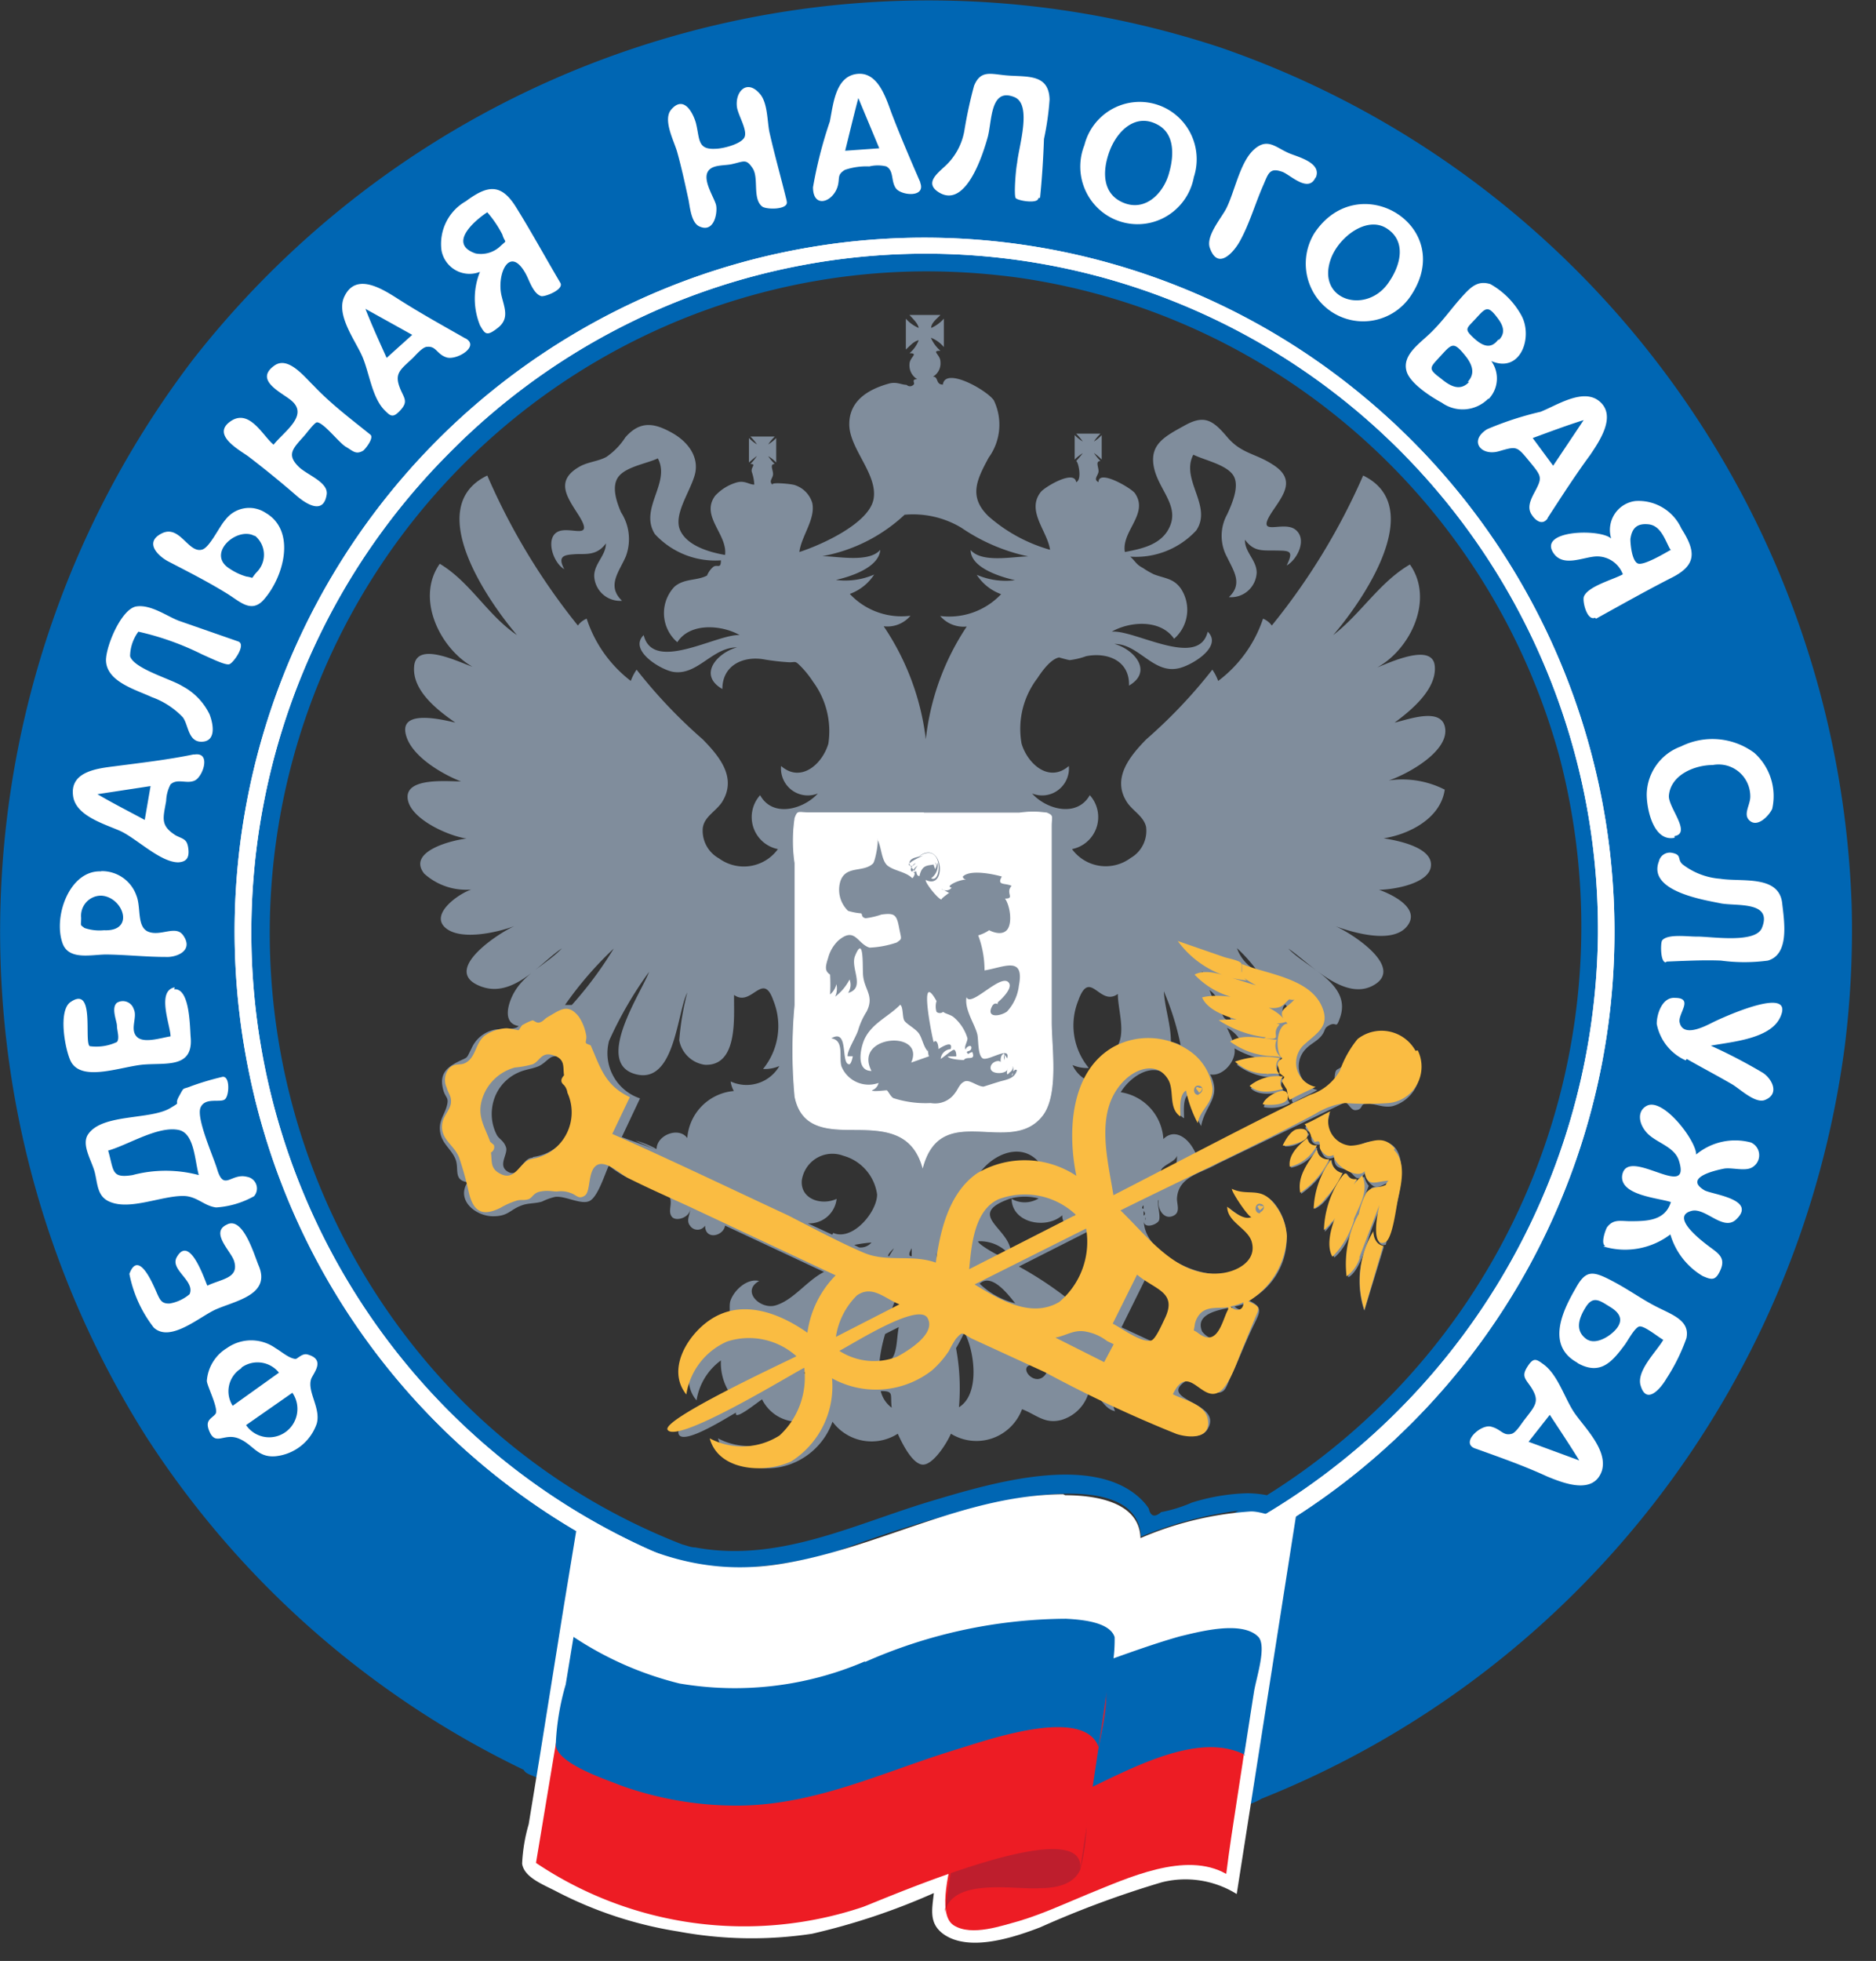 <svg xmlns="http://www.w3.org/2000/svg" width="67" height="70" viewBox="0 0 67 70">
    <rect x="0" y="0" width="67" height="70" fill="#333333" stroke="none"/>
    <g fill="none" fill-rule="evenodd">
        <path fill="#0066B3" fill-rule="nonzero" d="M43.567 1.689c-13.34-4.397-27.99.056-36.676 11.147-8.528 11.193-9.195 26.55-1.67 38.448a33.123 33.123 0 0 0 13.478 11.891c.087.149.226.166.496.289v-.053a33.052 33.052 0 0 0 21.466 2.214 33.796 33.796 0 0 0 4.072-1.26c.112-.044.22-.096.322-.157 11.254-4.49 19.217-14.744 20.823-26.81.214-1.692.299-3.397.252-5.102-.483-13.92-9.459-26.095-22.563-30.607zm-16.732 54.25c1.06-.073 2.109-.27 3.124-.587a44.501 44.501 0 0 1 6.247-1.846c1.27-.21 4.446-.63 4.542 1.348a13.635 13.635 0 0 1 3.48-.928c-.182.096-.347.21-.53.306a23.496 23.496 0 0 1-16.863 1.707zm18.412-2.564a3.756 3.756 0 0 0-.696-.07 7.246 7.246 0 0 0-1.984.333c-.352.154-.72.268-1.097.34-.235.202-.382.15-.443-.13a1.905 1.905 0 0 0-.296-.35c-1.74-1.645-5.412-.526-7.388.06-2.81.832-5.508 2.24-8.518 1.68-.157 0-.305-.07-.453-.104a22.88 22.88 0 0 1-7.77-5.032c-6.761-6.729-8.82-16.894-5.214-25.746S23.552 9.712 33.065 9.686c1.13 0 2.257.08 3.376.236 9.21 1.352 16.76 8.044 19.247 17.063 2.663 10.148-1.573 20.855-10.441 26.39z"/>
        <path fill="#FFF" fill-rule="nonzero" d="M33.065 57.417C23.33 57.45 14.54 51.57 10.81 42.53c-3.73-9.041-1.663-19.452 5.234-26.359a23.91 23.91 0 0 1 26.276-5.25c9.006 3.783 14.837 12.673 14.75 22.487-.159 11.699-8.557 21.635-20.012 23.678a23.608 23.608 0 0 1-4.003.332m0 .604c10.381-.008 19.642-6.563 23.153-16.387 3.511-9.824.519-20.807-7.482-27.459a24.524 24.524 0 0 0-28.372-2.17c-8.958 5.397-13.559 15.888-11.48 26.18 2.319 11.572 12.451 19.88 24.19 19.836"/>
        <path fill="#FFF" fill-rule="nonzero" d="M56.402 52.133c-.34-.552-.696-1.086-1.053-1.628l-.757.962 1.81.666zm-3.698-.42c-.575-.184.165-.876.54-.788.373.088.434.35.756.254.157-.053.357-.394.453-.508.374-.49.557-.647.226-1.155-.2-.297-.348-.385-.13-.726.217-.341.313-.28.565-.096.53.376.766 1.233 1.122 1.75.357.516 1.193 1.321.975 2.056-.296.875-1.375.446-1.966.201-.836-.385-1.689-.682-2.541-.989zm4.002-3.886c.331.184.87-.166 1.062-.446.191-.28.087-.516-.261-.726-.348-.21-.6-.429-.87 0s-.4.875.06 1.172h.01zm-.391.806c-1.088-.613-.514-1.83-.052-2.626.356-.656.591-.656 1.253-.314.66.34 1.079.665 1.644.953.566.289 1.2.49 1.07 1.12-.179.509-.419.993-.713 1.444-.209.359-.714.954-.922.254-.166-.525.574-1.225.809-1.636-.183-.097-.705-.534-.87-.473-.166.061-.4.508-.505.648-.453.612-.87 1.102-1.67.664l-.044-.035zm1.018-4.157c-.174-.07 0-.56.06-.665.218-.288.445-.227.793-.218.609 0 1.279 0 1.488-.683-.444-.149-1.82-.236-1.74-.945.165-1.094 2.505.954 2.027-.534-.157-.498-.792-.63-1.123-.971-.33-.341-.383-.822 0-.998.592-.253 1.74 1.26 1.74 1.75a2.175 2.175 0 0 1 1.958-.428.499.499 0 0 1 .061.875c-.252.175-.748 0-1.044.061-.296.061-1.436.315-.679.77.261.149 1.897.315 1.131 1.041-.46.438-1.096-.437-1.592-.306-.8.21.41 1.111.696 1.321.287.21.514.377.34.779s-.314.367-.636.227a2.562 2.562 0 0 1-1.157-1.487 2.668 2.668 0 0 1-2.393.429l.07-.018zm2.871-6.623a1.8 1.8 0 0 1-1.035-1.304c0-.359.2-.963.652-.928.688 0 .096.569.166.875.122.543.87.158 1.183 0 .313-.157 2.959-1.373 2.41-.184-.356.78-1.74.876-2.48 1.016.639.288 1.26.613 1.863.97.33.22.609.762.06.972-.339.122-.87-.385-1.14-.551-.539-.315-1.096-.604-1.644-.919l-.035.053zm-.713-3.5c-.192 0-.192-.683-.13-.78.19-.253.965-.13 1.252-.14.531 0 2.089.255 2.315-.314.391-.971-.949-.761-1.488-.875-.54-.114-2.61-.42-2.193-1.497a.4.4 0 0 1 .453-.306c.391.07.182.236.4.42.388.296.854.473 1.34.508.757.122 2.097-.149 2.21.875.078.682.261 1.82-.513 2.047a6.282 6.282 0 0 1-1.671 0c-.618-.026-1.28.009-1.94.035l-.035.026zm.313-4.446c-.757.15-1-1.04-.992-1.575a1.854 1.854 0 0 1 1.227-1.688 2.512 2.512 0 0 1 2.61.227c.563.5.81 1.268.644 2.004-.104.227-.496.656-.783.438-.287-.22 0-.56 0-.875a1.14 1.14 0 0 0-.405-.883 1.127 1.127 0 0 0-.935-.246c-.635 0-1.496.341-1.566 1.085-.044.411.827 1.347.2 1.452v.061zm-.165-10.316c-.183-.341-.33-.831-.766-.875-.435-.044-.592.166-.644.525 0 .219.061.797.27.875.209.079.957-.367 1.175-.49l-.035-.035zm-2.672 2.459c-.287.131-.46-.586-.4-.753.148-.376 1.07-.612 1.392-.796a.983.983 0 0 0-.913-.639c-.47 0-1.21.412-1.567-.122-.548-.822 1.671-.875 2.063-.516a1.046 1.046 0 0 1 .123-.874c.168-.259.442-.43.747-.465a1.678 1.678 0 0 1 1.636.98c.513.805.565 1.295-.331 1.75-.896.455-1.81.971-2.715 1.47l-.035-.035zm-.409-7.053c-.617.193-1.218.42-1.818.64l.73.988 1.088-1.627zm-1.279 3.5c-.2.29-.46.07-.591-.148-.13-.219-.053-.447.087-.718.313-.586.313-.595-.148-1.155-.461-.56-.453-.551-1.097-.367-.644.183-1.079-.377-.417-.788.616-.262 1.254-.47 1.905-.621.583-.227 1.54-.875 2.123-.359.583.517 0 1.383-.348 1.899-.548.744-1.035 1.505-1.531 2.266l.017-.009zm-1.74-6.37c.261-.27.122-.55-.078-.805-.33-.437-.41-.323-.749.044-.339.368-.435.368-.078.7.357.333.635.377.87.061h.035zm-1.122 1.505c.295-.306.148-.647-.087-.936-.41-.507-.47-.437-.87 0-.4.438-.48.455 0 .814.295.245.67.49 1.009.123h-.052zm.73.604a1.282 1.282 0 0 1-1.653.14c-.374-.201-1.113-.673-1.253-1.102-.191-.595.461-1.006.87-1.409.41-.402.697-.814 1.053-1.216.357-.403.6-.648 1.062-.508a2.87 2.87 0 0 1 1.096 1.094c.444.77 0 2.109-1.061 1.654.296.412.26.977-.087 1.347h-.026zm-3.515-4.209c.392-.586.6-1.417-.104-1.872-.705-.455-1.688.289-1.984 1.05-.583 1.531 1.305 2.074 2.088.822zm.792.473a2.047 2.047 0 0 1-1.808.97 2.049 2.049 0 0 1-1.74-1.089 2.071 2.071 0 0 1 .068-2.06c1.583-2.371 5.046-.262 3.48 2.179zm-3.437-4.174c-.244.569-.87-.052-1.166-.183-.487-.184-.522.052-.713.49-.288.656-.479 1.347-.827 1.977-.192.35-.775 1.076-1.07.245-.157-.42.4-1.059.583-1.409.304-.603.487-1.645.983-2.1.496-.455.792-.07 1.279.131.322.132 1.175.342.931.875v-.026zm-5.22-.201c.156-.569.19-1.33-.401-1.662-.8-.455-1.47.21-1.74.936-.27.726-.261 1.557.54 1.855.8.297 1.435-.429 1.6-1.129zm.87.201c-.144.77-.71 1.39-1.46 1.602a2.038 2.038 0 0 1-2.074-.609 2.065 2.065 0 0 1-.374-2.139 2.042 2.042 0 0 1 1.467-1.478 2.029 2.029 0 0 1 1.994.585c.508.546.68 1.328.446 2.04zm-5.552.744c0 .219-.74.096-.81 0-.069-.096 0-1.015.053-1.26.052-.569.548-2.091-.104-2.345-.87-.35-.792.875-.949 1.435-.157.56-.766 2.564-1.74 1.969-.496-.306-.113-.63.148-.875.41-.348.681-.833.765-1.365.087-.528.2-1.05.34-1.566.217-.534.548-.438 1.027-.385.757.096 1.644-.114 1.67.875-.032.473-.1.944-.2 1.408-.026.718-.07 1.418-.14 2.1l-.06.009zm-6.43-3.57c-.166.63-.314 1.251-.47 1.881l1.218-.087-.748-1.794zm2.21 3.019c.209.551-.688.463-.87.201-.183-.263-.061-.621-.34-.779a1.298 1.298 0 0 0-.609 0 2.372 2.372 0 0 0-.87.123c-.304.183-.165.297-.27.621-.191.551-.87.753-.87 0 .138-.797.339-1.58.6-2.345.122-.595.192-1.584.94-1.697.749-.114 1.045.787 1.253 1.365.314.822.67 1.653 1.036 2.493v.018zm-4.769.665c.088.306-.704.306-.87.192-.365-.28-.113-1.024-.348-1.373-.235-.35-.304-.237-.757-.14-.287.06-.765 0-.87.332-.104.332.261.875.322 1.12.061.245-.052 1.032-.609.761-.278-.14-.322-.682-.374-.945-.122-.56-.244-1.128-.4-1.689-.105-.393-.54-1.172-.21-1.54.445-.507.766.123.87.473.149.577.044.971.697.936.244 0 .87-.149 1.027-.385.156-.236-.2-.779-.253-1.094-.078-.56.357-1.032.827-.472.27.324.252.962.33 1.347.183.814.418 1.637.618 2.46v.017zm-10.693.393c-.418.272-1.436 1.12-.418 1.47.312.06.634-.03.87-.245.287-.27.191-.087.087-.428a3.965 3.965 0 0 0-.54-.797zm2.61 2.52c.14.237-.548.508-.687.473-.279-.088-.418-.551-.54-.779-.583-1.085-1.061 0-.87.779.104.429.278.805-.13 1.129-.41.324-.462.227-.644-.088a2.542 2.542 0 0 1 0-1.907 1.013 1.013 0 0 1-.869-.058 1.024 1.024 0 0 1-.506-.712c-.092-.707.252-1.4.87-1.75.766-.569 1.253-.657 1.792.21.54.866 1.062 1.82 1.584 2.704zm-6.961.928c.235.604.505 1.19.757 1.75l.914-.822-1.671-.928zm3.567 1.05c.54.289-.313.796-.67.683-.356-.114-.365-.412-.696-.377-.165 0-.426.324-.53.42-.453.42-.653.543-.418 1.103.14.323.27.437 0 .735-.27.297-.357.219-.574 0-.453-.464-.54-1.348-.8-1.934-.262-.586-.958-1.496-.619-2.144.435-.875 1.427-.192 1.967.149.757.481 1.549.919 2.332 1.365h.008zm-3.393 3.439c.148.114-.191.534-.261.577-.261.149-.366 0-.61-.14-.243-.14-.8-.875-1.035-.875-.087 0-.4.429-.47.499-.391.438-.626.656-.174 1.094.296.288 1.053.542.992.98-.113.761-.765.315-1.07.052-.565-.49-1.166-.98-1.74-1.417-.348-.245-1.305-.77-.627-1.243.68-.472 1.158.525 1.54.832.392-.482 1.254-1.042.644-1.567-.33-.288-1.366-.726-.609-1.26.488-.341 1.062.403 1.384.709.618.656 1.34 1.199 2.036 1.759zm-4.142 3.614c-.635-.342-1.74.656-.87 1.18.18.12.376.212.583.272.322.044.122.123.365-.149a.878.878 0 0 0-.052-1.303h-.026zm.4-.823c1.105.639.653 2.284-.052 3.089-.452.525-.87.07-1.331-.21-.679-.42-1.392-.779-2.097-1.146-.348-.184-.87-.674-.226-.998.644-.324.948.726 1.444.578.27-.08.61-.823.818-1.05.337-.459.97-.574 1.444-.263zm-.974 4.594c.296.105-.174.77-.322.813-.148.044-.714-.244-.966-.35a9.953 9.953 0 0 0-2.28-.813c-.188.253-.291.559-.296.875.131.446 1.48.822 1.863 1.067.423.223.764.575.974 1.006.13.333.252.954-.26.98-.514.027-.488-.612-.697-.875a2.852 2.852 0 0 0-1.105-.717c-.583-.271-1.619-.551-1.636-1.313 0-.524.557-1.846 1.088-1.924.53-.08 1.14.384 1.549.524l2.088.727zM3.48 28.35c.549.324 1.123.612 1.689.919l.208-1.208-1.896.289zm3.481-1.418c.583-.078.287.788 0 .928s-.618-.087-.87.14c-.097.184-.15.387-.157.595-.113.63-.209.875.34 1.225.27.14.409.122.452.473.044.35-.087.472-.357.49-.652 0-1.514-.876-2.097-1.13-.583-.253-1.575-.542-1.662-1.242-.121-.875.87-.98 1.497-1.059.931-.122 1.862-.227 2.802-.42h.052zm-3.35 5.04a.712.712 0 0 0-.53.235.72.72 0 0 0-.183.553c0 .306-.053.236.121.367.224.076.461.103.696.08 1.132.052.68-1.2-.104-1.235zm0-.875a1.305 1.305 0 0 1 1.262.875c.174.43 0 1.138.443 1.295.444.158.966-.253 1.227.123.392.56-.26.796-.635.77-.705 0-1.41-.079-2.114-.087-.522 0-1.332.218-1.558-.394-.348-.963.253-2.625 1.375-2.573v-.009zm2.61 4.218c.575-.052.557 1.383.592 1.75.07 1.059-.87.875-1.67.936-.801.062-2.21.639-2.61-.105-.201-.385-.48-1.837 0-2.135.87-.586.46 1.426.67 1.584.331.046.67-.006.974-.149.104-.131 0-.411 0-.577 0-.166-.218-.639 0-.823a.407.407 0 0 1 .6.228c.14.28-.14.7.096.971.235.271.87.053 1.218 0 0-.376-.513-1.627.148-1.75l-.018.07zm-2.358 5.758c.21.726.105.997.87.874a4.613 4.613 0 0 1 2.367 0c-.148-.525-.156-1.487-.713-1.61-.74-.157-1.81.534-2.524.735zm4.055-2.626c.305-.096.279.665.113.797-.165.131-.713-.088-.87.297-.156.385.461 1.75.592 2.188.243.822.496.131 1.07.28a.422.422 0 0 1 .252.691c-.417.234-.88.372-1.357.402-.435-.052-.687-.41-1.183-.41-.783 0-1.889.516-2.61.21-.453-.184-.436-.63-.54-1.05-.105-.42-.496-.99-.235-1.366.513-.743 2.219-.498 2.94-.936.419-.254.105-.061.305-.42s.096-.219.436-.359c.356-.129.719-.237 1.087-.324zm.218 5.25c.565-.236.948 1.12 1.105 1.488.435 1.032-.81 1.242-1.532 1.557-.574.254-1.627 1.2-2.218.648a4.518 4.518 0 0 1-.87-1.916c.347-.945.913.542 1.009.744.095.2.156.323.426.314.263-.044.51-.16.714-.332.217-.481-.723-.875-.453-1.33.461-.805.983.796 1.088 1.024.513-.245 1.14-.263.957-.875-.104-.35-.87-1.024-.261-1.304l.035-.018zm.652 7.175c.317.46.945.573 1.401.254.457-.319.57-.95.253-1.408l-1.654 1.154zm-.182-2.02a.962.962 0 0 0-.296 1.33L9.963 49a.98.98 0 0 0-1.323-.193l-.034.044zm-.505-.727a1.498 1.498 0 0 1 1.74 0c.2.114.479.367.714.385.07 0 .243-.219.435-.157.652.183.2.664.122.874-.148.456.356 1.042.2 1.593a1.742 1.742 0 0 1-1.48 1.164c-.652.052-.8-.438-1.322-.639s-.818.297-1.044-.28c-.148-.376.087-.42.226-.586.14-.166-.305-1.015-.305-1.19.038-.481.303-.914.714-1.164z"/>
        <path fill="#FFF" fill-rule="nonzero" d="M33.065 57.417C23.33 57.45 14.54 51.57 10.81 42.53c-3.73-9.041-1.663-19.452 5.234-26.359a23.91 23.91 0 0 1 26.276-5.25c9.006 3.783 14.837 12.673 14.75 22.487-.159 11.699-8.557 21.635-20.012 23.678a23.608 23.608 0 0 1-4.003.332m0 .604c10.381-.008 19.642-6.563 23.153-16.387 3.511-9.824.519-20.807-7.482-27.459a24.524 24.524 0 0 0-28.372-2.17c-8.958 5.397-13.559 15.888-11.48 26.18 2.319 11.572 12.451 19.88 24.19 19.836"/>
        <path fill="#FFF" fill-rule="nonzero" d="M38.042 53.375c.992 0 2.654.201 2.689 1.531a11.935 11.935 0 0 1 3.95-.953c.374 0 .8.21 1.14.21.2 0 .252 0 .487-.193l-2.14 13.641a3.464 3.464 0 0 0-2.672-.42 35.21 35.21 0 0 0-4.35 1.61c-.87.333-2.55.919-3.48.219-.497-.385-.375-.875-.314-1.444-1.4.624-2.857 1.11-4.35 1.453-1.583.24-3.195.214-4.769-.079a14.232 14.232 0 0 1-4.35-1.426c-.462-.245-1.167-.499-1.236-.998.022-.477.101-.95.235-1.408l.374-2.284.87-5.434.548-3.325c2.315 1.383 4.481 2.196 7.231 1.75 3.48-.56 6.509-2.459 10.067-2.485"/>
        <path fill="#ED1C24" fill-rule="nonzero" d="M34.466 63.044l-.4 2.905c-.087.612-.644 2.38 0 2.782.643.403 1.74 0 2.332-.157.87-.263 1.653-.63 2.462-.963 1.392-.56 3.48-1.549 4.934-.717.217-1.75.54-3.5.765-5.25.044-.28.105-.315 0-.508-.304-.394-1.227-.315-1.618-.28-1.52.294-3.007.743-4.438 1.339-1.166.385-2.758 1.102-4.011.875"/>
        <path fill="#0066B3" fill-rule="nonzero" d="M44.429 62.667c.122-.752.235-1.513.357-2.275.078-.498.478-1.662.139-1.977-.6-.578-2.132-.157-2.793 0-2.045.578-4.02 1.514-6.091 1.881a5.59 5.59 0 0 0-1.062.079c-.078.07-.07.446-.087.542l-.365 2.337c-.087.595-.279 1.059.4 1.373.87.42 2.114 0 2.976-.34 1.74-.683 4.62-2.626 6.56-1.646"/>
        <path fill="#BE1E2D" fill-rule="nonzero" d="M33.726 68.346c.2-1.365 2.506-.875 3.42-.945.54 0 1.2-.114 1.436-.665a7.433 7.433 0 0 0 .226-2.074h-3.42c-.217 0-.783-.105-.983 0-.2.105-.279 1.112-.34 1.48l-.339 2.204z"/>
        <path fill="#ED1C24" fill-rule="nonzero" d="M19.143 66.5l1.044-6.274a10.039 10.039 0 0 0 4.35 1.505c2.863.228 5.387-.962 8.058-1.75a18.47 18.47 0 0 1 4.124-.875c.749-.052 1.871-.122 2.49.429.617.551.112 2.258 0 3.01-.21 1.409-.427 2.817-.636 4.226.34-2.196-6.961 1.007-7.762 1.304A13.337 13.337 0 0 1 19.143 66.5"/>
        <path fill="#0066B3" fill-rule="nonzero" d="M30.907 59.299a11.765 11.765 0 0 1-6.64.796 12.017 12.017 0 0 1-3.784-1.663l-.279 1.698a8.9 8.9 0 0 0-.356 2.161c.06.665 1.74 1.208 2.297 1.435 1.394.505 2.869.75 4.35.727 2.75-.053 5.143-1.243 7.727-2.022.931-.28 4.481-1.557 5.012-.07.113-.717.218-1.444.322-2.17a5.567 5.567 0 0 0 .252-1.75c-.174-.56-1.253-.63-1.74-.656a17.935 17.935 0 0 0-7.187 1.549"/>
        <path fill="#808D9C" fill-rule="nonzero" d="M44.046 37.205a9.225 9.225 0 0 0-.226-.516c.214.112.39.285.504.498-.113.14-.208.14-.278 0v.018zm-2.228-.017c0-.613-.217-1.2-.252-1.803.265.62.467 1.264.6 1.925a1.647 1.647 0 0 0-.348-.123zm-.922 6.37v-.105a.114.114 0 0 1 0 .104zm3.115 3.123c-.113.245-.391 1.111-.618 1.138a.783.783 0 0 1-.46-.289c-.288-.683.73-.779 1.078-.875v.026zm.54-.183c-.044.306-.253.323-.462.14.159-.03.314-.077.462-.14zm-17.577 2.887a.56.56 0 0 1 .174-.271c-.06.245-.087.175-.235.297l.061-.026zm-1.74-5.862c.078-.184 0-.044 0 0zm-2.376-4.314a1.7 1.7 0 0 1-1.105-2.056c.39-.867.869-1.691 1.427-2.46-.235.675-1.966 3.203-.522 3.64 1.445.438 1.514-2.178 1.888-2.904a9.674 9.674 0 0 0-.287 1.706c.086.459.454.811.914.875 1.21.053 1.027-1.75 1.044-2.494.627.455 1.027-.875 1.4.193a2.426 2.426 0 0 1-.365 2.45c.2.01.4-.027.583-.105a1.354 1.354 0 0 1-1.74.551c.015.12.054.236.113.341a1.824 1.824 0 0 0-1.662 1.68c-.304-.42-1.096-.105-1.096.394a3.348 3.348 0 0 0-.757-.306c.244.114.496.218.74.341-.4-.184-.818-.306-1.227-.464l.652-1.382zM45.9 36.067v.15a.228.228 0 0 1 0-.36c.087.07.079.14 0 .21zm-2.305 0c.187.025.336.171.365.36-.261 0-.27-.15-.365-.36zm-4.725 2.52a1.16 1.16 0 0 1-.566-.568c.184.078.383.114.583.105a2.373 2.373 0 0 1-.374-2.415c.418-1.164.757.245 1.41-.228 0 .551.278 1.322 0 1.838-.279.516-.87.743-1.08 1.268h.027zm2.332 9.328l-1.149-.534.844-1.706c.226.184.975.394 1.062.674.087.28-.6 1.286-.731 1.566H41.2zm-15.967-4.62c0 .149 0 .087 0 0zm20.013-7.954a.33.33 0 0 1 .34.158.451.451 0 0 1-.34-.158zm-2.054 0a.953.953 0 0 1 .33.411c-.225 0-.251-.253-.33-.41zm-3.167 8.409v.245-.245zm0-.341v.114-.114zm-3.193 5.311l.556.263c-.348.647-1.078-.184-.556-.263zm-5.221-1.102l.487-.245c-.113.525 0 1.364-.696 1.286a5.39 5.39 0 0 1 .209-1.041zM28.714 49c.089-.055.182-.102.279-.14 0 .236-.087.403-.279.14zm3.255-2.572c.47.105 0 .35-.174.455.052-.15.113-.307.174-.456zm5.133-4.944a2.93 2.93 0 0 0-2.253.612c.4-.787 1.549-1.417 2.253-.612zm-1.348 3.36c-.087 0-.87-.455-.818-.534.393-.019.775.13 1.053.411l-.235.123zm-4.003 0c-.13 0 .183-.298.174-.28l-.174.28zm.81 0c-.192 0 0-.272 0-.289v.289zm2.427.98c.435-.403 1.035.411 1.27.7a2.806 2.806 0 0 1-1.27-.7zm-1.558-1.199c0 .166.087.333.14.499-.14-.07-.122-.377-.14-.499zm2.698-1.846c0 .875 1.227 1.12 1.81.603a.51.51 0 0 0 .113.333l-1.95 1.006c0-.875-1.679-1.365 0-1.942h.027zm-.026 0c.325-.083.666-.083.992 0a.944.944 0 0 1-.992 0zm2.27.595c0 .087.096.113.175.061a.869.869 0 0 1-.296.157l.122-.218zm-.243 2.983c-.548-.429-1.13-.812-1.74-1.146l2.471-1.251a3.074 3.074 0 0 1-.705 2.398h-.026zm-7.448-1.828l-.174-.088c.204-.042.41-.071.618-.087a.512.512 0 0 1-.444.175zm-.957-.455l-.87-.403a.985.985 0 0 0 1.026-.875c-.557.254-1.305 0-1.244-.665.05-.33.245-.622.532-.792a1.1 1.1 0 0 1 .947-.083c.642.176 1.118.72 1.21 1.383 0 .621-.87 1.671-1.567 1.373l-.034.062zm2.123 6.177a1.033 1.033 0 0 1-.392-.595c.487 0 .33.114.392.595zm2.297-2.126c.11-.183.21-.373.296-.569.365.657.574 2.214-.192 2.678a7.786 7.786 0 0 0-.104-2.109zm7.892-6.869c0 .49-.122.411-.574.639-.087-.289.496-.376.574-.639zm2.14-7.411c.271.249.516.524.731.822a1.45 1.45 0 0 1-.73-.822zm-1.244.831l.105.175c-.096 0-.13-.07-.105-.175zm-22.51 1.199h-.244a12.99 12.99 0 0 1 1.74-2.013c-.435.717-.936 1.39-1.496 2.013zm-1.401 5.451c-.374 0-.47.727-.87.508-.4-.219 0-.63-.078-.875-.079-.245-.253-.298-.331-.447a1.627 1.627 0 0 1-.165-.97c.07-.553.423-1.029.93-1.252.236-.114.497-.131.723-.227.226-.097.365-.316.53-.35.584-.105.357.638.41.874.052.237.304.49.348.78.047.314.005.635-.122.927-.25.548-.763.928-1.358 1.006l-.017.026zm13.287-22.951a3.352 3.352 0 0 1 2.027.464 6.69 6.69 0 0 0 2.393 1.024c-.54 0-1.653.245-2.062-.228 0 .639 1.079.962 1.584 1.076a2.597 2.597 0 0 1-1.366-.192c.207.32.512.562.87.691a2.55 2.55 0 0 1-2.176.779c.236.274.59.415.949.376a9.009 9.009 0 0 0-1.462 4.025 9.14 9.14 0 0 0-1.505-4.034c.361.045.721-.096.957-.376a2.524 2.524 0 0 1-2.167-.779c.357-.129.663-.371.87-.691-.43.186-.902.253-1.366.192.505-.113 1.54-.437 1.584-1.076-.4.473-1.54.228-2.071.228 1.1-.2 2.121-.714 2.94-1.479zM22.3 40.67c-.182-.105-.043 0 0 0zm18.543 2.476c-.07 0-.07-.052 0-.122v.122zm0 .079c.06.079.07.131 0 .166v-.166zM51.59 28.184a3.334 3.334 0 0 0-1.993-.324c.618-.201 2.089-.989 2.02-1.82-.07-.831-1.306-.359-1.81-.245.582-.429 1.513-1.19 1.435-2.021-.078-.832-1.575-.14-2.054.052 1.201-.665 2.037-2.441 1.166-3.675-1.087.63-1.74 1.75-2.74 2.52.983-1.137 3.41-4.558 1.07-5.696a23.246 23.246 0 0 1-3.263 5.355.714.714 0 0 0-.313-.245 4.593 4.593 0 0 1-1.602 2.223 1.753 1.753 0 0 0-.208-.403 18.13 18.13 0 0 1-2.358 2.485c-.592.604-1.245 1.4-.688 2.249.2.306.592.498.679.875.059.448-.158.887-.548 1.111a1.49 1.49 0 0 1-2.097-.315c.41-.08.745-.377.877-.776s.039-.838-.242-1.149c-.453.805-1.549.516-2.062-.061.31.126.662.082.93-.119a.965.965 0 0 0 .384-.861c-.705.612-1.47-.07-1.688-.797a2.979 2.979 0 0 1 .565-2.336c.2-.306.487-.682.775-.743 0 0 .295.087.382.096.2-.025.395-.072.583-.14.749-.149 1.558.149 1.532 1.05.87-.508.183-1.295-.522-1.488.87 0 1.375 1.059 2.27.875.445-.079 1.628-.77 1.062-1.312-.322 1.338-2.61-.079-3.428 0 .644-.368 1.74-.455 2.228.253A1.37 1.37 0 0 0 42.166 21c-.26-.359-.574-.35-.957-.499a2.868 2.868 0 0 1-.391-.227c-.244-.123-.27-.245-.453-.403a2.932 2.932 0 0 0 2.358-.936c.592-.875-.574-1.811-.104-2.704.392.193 1.122.341 1.4.7.28.359 0 1.015-.19 1.427a1.591 1.591 0 0 0 0 1.54c.234.49.565.945.06 1.417a.91.91 0 0 0 .682-.225.92.92 0 0 0 .31-.65c0-.446-.435-.735-.417-1.173.322.438.626.377 1.113.386.488.008.636 0 .375.533.391-.218.748-.953.304-1.286-.444-.332-1.453.324-.818-.639.4-.595.87-1.155 0-1.688-.609-.394-1.105-.377-1.61-.972-.504-.595-.809-.805-1.505-.42-.696.385-1.253.657-1.122 1.444.13.788.87 1.356.609 2.091-.261.735-1.053.875-1.636.989-.13-.744.87-1.365.357-2.1-.122-.175-1.306-.875-1.297-.394-.209-.096 0-.245 0-.393 0-.15-.122-.36.07-.36a1.888 1.888 0 0 1-.235-.288c.1.07.194.148.278.236v-.875c-.08.09-.174.167-.278.228.069-.101.147-.195.235-.28h-.87c.085.087.164.18.235.28a1.428 1.428 0 0 1-.288-.228v.875c.086-.088.183-.164.288-.227-.074.097-.152.19-.235.28.07 0 .226.665 0 .752-.061-.463-1.123.175-1.262.35-.53.674.235 1.392.33 2.065a5.655 5.655 0 0 1-2.192-1.19c-.731-.7-.426-1.312 0-2.1a2.004 2.004 0 0 0 .183-2.047c-.244-.359-1.74-1.208-1.819-.56-.27 0-.148-.298-.357-.28a.552.552 0 0 0 .27-.534c0-.262-.348-.394 0-.394a1.277 1.277 0 0 1-.34-.464c.18.07.34.184.462.333v-1.015c-.125.143-.28.256-.453.332 0-.183.218-.34.331-.463h-1.105c.113.131.296.289.33.463a1.253 1.253 0 0 1-.46-.332v1.102c.13-.113.278-.297.46-.332-.07.18-.183.34-.33.464.348 0 0 .14 0 .393a.57.57 0 0 0 .278.534c-.243 0-.052.149-.139.202a.173.173 0 0 1-.243 0c-.183 0-.357-.123-.636-.044-.748.21-1.427.621-1.41 1.478.018.858 1.01 1.75.87 2.625-.138.875-1.861 1.654-2.653 1.908.07-.569.583-1.172.461-1.75a.96.96 0 0 0-.626-.639c-.113-.043-.94-.122-.775 0-.183-.131 0-.236 0-.393 0-.158-.13-.36.061-.36a1.818 1.818 0 0 1-.235-.28c.105.064.202.14.287.228v-.875a1.428 1.428 0 0 1-.287.228c.069-.101.148-.195.235-.28h-.87c.087.085.166.179.235.28a1.428 1.428 0 0 1-.287-.228v.875c.096-.087.183-.157.287-.236-.069.104-.147.2-.235.289.235 0 0 .105.052.288.05.144.08.295.087.447-.2 0-.34-.166-.652-.07a1.687 1.687 0 0 0-.749.472c-.53.726.453 1.374.357 2.109-.557-.096-1.349-.324-1.601-.875-.252-.551.33-1.339.513-1.96s-.2-1.19-.818-1.531c-.617-.342-1.122-.438-1.653.166a2.47 2.47 0 0 1-.678.7c-.288.158-.636.175-.932.332-.922.508-.478 1.094-.06 1.75.591.945-.322.36-.757.596s-.157 1.102.243 1.33c-.252-.473 0-.508.366-.534.365-.026.783.079 1.122-.385 0 .437-.426.726-.418 1.172a.93.93 0 0 0 .313.648.92.92 0 0 0 .68.227c-.566-.542-.088-1.05.139-1.592a1.758 1.758 0 0 0-.174-1.566c-.148-.342-.366-.937-.079-1.287.287-.35 1.036-.463 1.393-.639.47.876-.68 1.794-.105 2.704a2.932 2.932 0 0 0 2.358.937c0 .34-.14.113-.287.244-.148.132-.209.298-.209.298-.357.192-.818.096-1.166.402a1.37 1.37 0 0 0 .105 1.978c.452-.709 1.583-.621 2.227-.254-.8-.052-3.098 1.365-3.428 0-.557.543.618 1.243 1.053 1.313.87.14 1.392-.875 2.28-.875-.705.192-1.41.98-.523 1.487 0-.875.783-1.198 1.532-1.05.288.047.578.08.87.096.235 0 .183-.078.452.202.142.151.27.315.383.49.47.635.666 1.432.548 2.213-.217.735-.983 1.41-1.688.797a.965.965 0 0 0 .383.861c.269.2.622.245.931.119-.513.568-1.618.875-2.062.061-.281.311-.374.75-.242 1.15.132.398.467.695.877.775a1.504 1.504 0 0 1-2.105.332 1.13 1.13 0 0 1-.583-1.006c0-.455.452-.647.687-.997.557-.875-.096-1.645-.687-2.249a18.13 18.13 0 0 1-2.359-2.485c-.086.124-.156.26-.208.402a4.593 4.593 0 0 1-1.575-2.222.714.714 0 0 0-.314.245 23.247 23.247 0 0 1-3.236-5.355c-2.35 1.129.087 4.559 1.061 5.696-1.061-.717-1.662-1.89-2.758-2.546-.87 1.234 0 3.01 1.166 3.675-.514-.175-1.993-.919-2.08-.026-.087.892.87 1.601 1.47 2.021-.487-.114-1.914-.455-1.783.35.13.805 1.288 1.479 1.984 1.75-.479 0-1.958-.149-1.906.586.052.735 1.436 1.356 2.106 1.453-.54.061-2.132.463-1.514 1.251.458.414 1.066.62 1.68.569-.48.166-1.463.875-.932 1.356.531.481 1.845.184 2.48-.053-.496.21-2.55 1.514-1.331 2.1 1.218.587 2.219-.77 3.02-1.303-.523.551-1.297.875-1.689 1.549-.209.35-.478 1.12.148 1.224-.122.15-.679.088-.87.132a1.15 1.15 0 0 0-.81.656c-.217.42-.095.289-.495.49s-.627.429-.548.875c.078.446.252.341.156.7-.096.359-.348.578-.209 1.059.105.341.418.542.531.875.113.332-.087.717.418.787-.418.648.296 1.216.913 1.216.566 0 .592-.245 1.062-.402.209-.07.47-.053.687-.123.147-.073.302-.129.462-.166.348-.052.922.289 1.226.149.305-.14.549-.962.697-1.269.323.27.695.475 1.096.604.287.123.87.201 1.044.464.174.262-.052.534.104.752.157.219.74 0 .653-.35.052.228-.165.464 0 .674a.321.321 0 0 0 .54 0c0 .534.66.376.713 0l3.533 1.654c-.618.315-1.097 1.015-1.74 1.198-.54.15-1.227-.516-.575-.874-.417-.105-.87.306-1.01.664-.086.193 0 .438-.077.595-.079.158-.296.298-.522.49-.67.57-1.28 1.75-.627 2.512a2.18 2.18 0 0 1 .87-1.426c-.024.51.151 1.008.487 1.39-.313.167-2.131.762-2 1.226.13.463 1.809-.63 2.053-.753-.087.333.791-.394.93-.472.253.511.782.824 1.35.796a2.35 2.35 0 0 1-2.924.595c.243.936 1.4 1.181 2.227 1.024a2.51 2.51 0 0 0 1.862-1.619 1.734 1.734 0 0 0 2.332.429c.148.332.505 1.058.87 1.102.366.044.87-.735 1.027-1.102.443.274.984.334 1.476.165.491-.17.882-.551 1.065-1.04.505.192.81.542 1.4.385.491-.141.87-.535.993-1.033.409.114.496.63.93.718a.633.633 0 0 1-.069-.306c.548.253 2.837 1.75 3.359.97.609-.953-1.636-1.032-.87-1.662.409-.35.696.28 1.105.333.409.052.418-.149.592-.534.27-.569.496-1.164.774-1.75.278-.586.435-.744-.122-1.006a2.478 2.478 0 0 0 1.358-2.284 1.957 1.957 0 0 0-.47-1.216c-.444-.481-.87-.175-1.419-.438.163.377.4.716.696.998-.287.122-.66-.201-.87-.359 0 .516.688.718.87 1.164.227.665-.435 1.111-1 1.19-1.018.149-2.906-.77-2.906-1.89 0 .288.435.148.53 0 .096-.149-.095-.709 0-.753-.06.271.148.7.479.586.33-.113.157-.428.174-.656.06-.779.87-.875 1.444-1.216l4.508-2.17a1.657 1.657 0 0 1-.331-.639c-.496.263-1.044.42-1.549.665.113.21-1.47.875-1.74 1.041-.385.262-.786.498-1.2.71-.514.2-.366.113-.619-.255-.252-.367-.66-.577-1-.236a1.799 1.799 0 0 0-1.523-1.671c.305-.508 1.053-1.068 1.636-.639.583.429.104 1.287.626 1.566 0-.253-.06-.77.2-.875.072.406.21.796.41 1.155.139-.76.748-1.023.321-1.846.444.096.949-.481.87-.927.51.293 1.085.45 1.671.455-.13-.166-.052 0 0-.131.33.428-.148 0 0 .41.052.176.218.28.252.412.035.131 0 .315 0 .394l.166.061a.308.308 0 0 0 0 .341c.296-.166.6-.297.87-.455a.878.878 0 0 1-.418-1.461c.157-.175.392-.271.548-.455.157-.184.105-.271.235-.359.348-.236.279.175.453-.332.4-1.19-1.2-1.75-1.854-2.442.74.49 2.02 1.934 3.08 1.287 1.062-.648-.87-1.864-1.391-2.083.609.219 2.027.648 2.549 0 .522-.647-.574-1.155-1-1.304.495 0 1.948-.227 1.853-.962-.079-.586-1.236-.805-1.688-.875.87-.131 2.044-.691 2.184-1.75l-.009.009z"/>
        <path fill="#808D9C" fill-rule="nonzero" d="M48.814 37.004c-.46.236-.47.621-.757.945-.287.324-.356.105-.391.498.06.368.226.709.478.98.061.062.14.193.244.202.278 0 .2-.193.34-.219.33-.061.66.166 1.026.07a1.334 1.334 0 0 0 .44-2.334 1.317 1.317 0 0 0-1.38-.142M46.065 39.375a.299.299 0 0 1-.053-.324c-.226-.061-.87.201-.87.473.316.06.642.007.923-.149M45.856 38.946a.28.28 0 0 1 0-.428 1.387 1.387 0 0 0-1.184.332c.288.289.87.192 1.184.096M45.743 38.447a.368.368 0 0 1 0-.568 3.107 3.107 0 0 0-1.575.122c.459.352 1.036.512 1.61.447M49.014 40.749c-.452 0-.67.42-1.157.166a.983.983 0 0 1-.365-1.155c-.305.149-.6.324-.87.464 0 .131.147.192.26.227-.13.219 0 .455.27.403 0 .306.174.621.496.455 0 .437.253.358.496.481.244.123.296.481.6.096a.682.682 0 0 0 .323.464c.235.087.382-.14.565-.123 0 0-.87 2.38-.139 2.206.174-.727 1.392-3.938-.444-3.684"/>
        <path fill="#808D9C" fill-rule="nonzero" d="M46.752 40.495c-.33-.385-.696 0-.87.429a.99.99 0 0 0 .87-.429M47.048 41.011c-.061-.114-.313-.087-.33-.341-.28.219-.68.612-.61 1.015.393-.084.733-.328.94-.674M47.196 41.352a.403.403 0 0 1-.14-.297c-.304.49-.695.936-.582 1.557a3.049 3.049 0 0 0 1.026-1.198.295.295 0 0 1-.304-.062"/>
        <path fill="#808D9C" fill-rule="nonzero" d="M47.962 41.886a.49.49 0 0 1-.4-.481 3.09 3.09 0 0 0-.618 1.75c.46-.184.774-.875 1.018-1.295M48.118 42.718l.357-.596c-.505 0-.235-.577-.653.097a3.514 3.514 0 0 0-.504 1.75c.337-.36.608-.778.8-1.234"/>
        <path fill="#808D9C" fill-rule="nonzero" d="M48.884 42.333a.877.877 0 0 1-.157-.333c-.513.367-1.41 2.328-1.07 2.888.618-.508.922-1.812 1.227-2.555z"/>
        <path fill="#808D9C" fill-rule="nonzero" d="M49.014 43.803l.583-1.497c-.208.149-.513 0-.626.114-.113.114-.33.814-.41 1.024a3.517 3.517 0 0 0-.408 2.152c.444-.236.687-1.338.861-1.793z"/>
        <path fill="#808D9C" fill-rule="nonzero" d="M49.04 43.995a3.324 3.324 0 0 0-.313 2.791l.696-2.275c-.27 0-.365-.271-.382-.516"/>
        <path fill="#FFF" fill-rule="nonzero" d="M32.995 29.015h-4.072c-.418 0-.426-.096-.53.192a5.543 5.543 0 0 0 0 1.61v5.058c-.1 1.089-.1 2.184 0 3.273.226 1.11 1.113 1.172 2.062 1.172 1.105 0 2.123.053 2.497 1.339.67-2.424 3.141-.377 4.272-1.838.583-.752.322-2.441.322-3.334v-7c0-.358.078-.358-.157-.463a3.366 3.366 0 0 0-.983 0h-3.48l.07-.009z"/>
        <path stroke="#FFF" stroke-width=".03" d="M32.995 29.015h-4.072c-.418 0-.426-.096-.53.192a5.543 5.543 0 0 0 0 1.61v5.058c-.1 1.089-.1 2.184 0 3.273.226 1.11 1.113 1.172 2.062 1.172 1.105 0 2.123.053 2.497 1.339.67-2.424 3.141-.377 4.272-1.838.583-.752.322-2.441.322-3.334v-7c0-.358.078-.358-.157-.463a3.366 3.366 0 0 0-.983 0h-3.48l.07-.009z"/>
        <path fill="#808D9C" fill-rule="nonzero" d="M31.125 38.229c-.557 0-.4-.788-.261-1.111.26-.587.87-.823 1.287-1.252.113.079.07.447.148.569.079.122.374.271.505.438.13.166.165.472.33.656 0-.289 0 .166.053.175l-.644.227c.522-1.181-2.088-.988-1.418.298zm2.227-.998c-.06-.192-.566-2.686.096-1.496a.651.651 0 0 0 0 .385.182.182 0 0 0 .235 0c.095.079.278.096.4.21.222.196.385.45.47.735 0 .131-.14.315-.061.403 0-.097.217-.21.2-.053-.017.157-.261.07-.113.21a.33.33 0 0 1 .148-.07c.13.341-.209.123-.305.289a.242.242 0 0 0 .113 0s-.609 0-.687-.132h.296c.026 0 0-.262-.087-.236-.087.026-.313.228-.461.324a.384.384 0 0 1 .356-.35c.114-.376-.435 0-.435 0s0-.263-.113-.289l-.087.053.035.017zm-2.027-7.28c.078 0-.061.788-.148.875-.348.333-.975.053-1.166.639-.11.375-.003.78.278 1.05.145.044.293.074.444.087.087 0 0 .14.183.176.192-.024.382-.068.565-.132.461-.061.54 0 .627.455.087.455.122.394-.079.543-.314.107-.642.17-.974.184-.444-.14-.513-.762-1.114-.254a1.323 1.323 0 0 0-.365.621c-.105.324-.122.464.07.595.013.236.013.473 0 .709a.674.674 0 0 0 .226-.368.712.712 0 0 1-.044.447c.214-.164.39-.373.513-.613a.528.528 0 0 1-.052.481c.635-.183.079-.875.244-1.312.322-.805.27.367.287.577 0 .604.435.797.13 1.4a2.632 2.632 0 0 0-.295.639c-.061.236-.4.744-.383.954h.183c0 .044-.061.288-.122.288-.322 0 0-1.303-.644-.927.478.07.26.691.365 1.006a1.05 1.05 0 0 0 1.323.587.358.358 0 0 1-.235.262c0 .061.479 0 .522 0 .044 0 .14.227.244.28.43.138.88.197 1.331.175a.868.868 0 0 0 .87-.359c.113-.14.157-.332.34-.411.182-.079.443.175.678.184 0 0 .548-.175.618-.193.235-.061.505-.113.574-.393-.06-.044-.104 0-.148.096.14 0 0-.149 0 0 0 .148-.07.105 0 0a.422.422 0 0 0 0-.254.228.228 0 0 1-.113.236c-.096.123-.122.07-.07-.14 0 .202-.582.236-.609 0-.026-.236.331-.332.357-.218 0-.123 0-.263.122-.316a.281.281 0 0 1 0 .237c0-.219 0-.245.113-.062.13-.472-.679.106-.87 0-.191-.104-.148-.682-.2-.874-.105-.386-.461-.876-.383-1.313.157.403 1.305-.954 1.531-.481.087.192-.27.542-.374.63-.104.087 0 .131 0 .131s-.156-.157-.26.079c-.183.393.313.324.547.157.238-.255.387-.58.427-.927.209-1.076-.53-.656-1.227-.543 0-.427-.076-.851-.226-1.251.14-.04.271-.102.391-.184 0 0 .41.228.627 0 .217-.227.122-.875-.061-1.129.374 0 0-.2.235-.454-.235-.114-.54 0-.348-.333-.305-.087-1.131-.262-1.392 0 0 .079.087.114.191.114-.244-.053-.87.245-.592.28-.182.271-.652-.132-.104.183.14-.07-.322.228-.252.245-.122 0-.618-.63-.566-.7.792.386.609-1.54-.287-.813.93-.639.87.971.478.752a.561.561 0 0 0 .227-.551c-.13.402 0 0-.079 0 .03.073.03.155 0 .227a.641.641 0 0 1-.06-.166c-.21.044-.418 0-.505.412-.166 0-.061-.307-.183-.105-.078 0 .096-.254.122-.272a.515.515 0 0 0-.192.219c-.156-.044.044-.28.113-.306-.078.113-.156.14-.234.07-.079-.07.426-.306.522-.341-.174.06-.462.06-.505.244-.044.184.348.298.104.57-.243-.237-.617-.255-.87-.438-.252-.184-.226-.709-.391-.963z"/>
        <path fill="#FABC42" fill-rule="nonzero" d="M45.003 43.015l-.096.044a.622.622 0 0 0 .096.149c0-.044.157-.088.105-.158h-.105v-.035zm0 .297c-.226 0-.2-.367 0-.34.2.026.165.227 0 .306v.035zm-2.193-4.506c-.208 0 0 .132 0 .184 0 .052.157-.079.105-.157h-.113l.008-.027zm-.008.28c-.218 0-.2-.35 0-.332.2.017.174.236.008.306l-.008.026zm6.587 5.416l-.662 2.258c-.3-.94-.183-1.963.322-2.809 0 .228.113.499.383.525l-.043.026zm-.827.394c-.082.267-.247.5-.47.665a3.719 3.719 0 0 1 .435-2.231c.057-.262.148-.515.27-.752.226-.28.478-.132.757-.316-.34.876-.67 1.75-1.01 2.634h.018zm-.2-1.356a3.11 3.11 0 0 1-.775 1.321c-.426-.717.496-2.458 1.07-2.896.227.586-.086 1.006-.313 1.575h.018zm-.783.053c-.083.119-.183.225-.296.314.02-.62.203-1.224.53-1.75.4-.594.149 0 .645-.07-.296.508-.549 1.042-.87 1.532l-.01-.026zm-.218-.85a1.22 1.22 0 0 1-.444.403c.024-.633.24-1.243.618-1.75.014.235.181.431.41.481-.149.32-.345.616-.584.875v-.008zm.113-1.364c-.232.486-.59.9-1.035 1.199-.122-.604.296-1.086.592-1.558a.386.386 0 0 0 .443.359zm-1.41.271c-.069-.42.331-.796.627-1.024a.29.29 0 0 0 .348.254c-.2.385-.555.666-.974.77zm.618-1.076c0 .175-.74.367-.87.315.079-.175.287-.534.505-.578.218-.044.444 0 .365.263zm3.098.472c.461.447.261 1.252.148 1.75-.06.254-.191 1.444-.461 1.549-.705.289-.061-2.214.14-2.196-.427 0-.793.288-.871-.342-.252.316-1.114-.21-1.105-.577-.218.096-.296 0-.435-.14a.255.255 0 0 1-.061-.201c0-.132 0-.175-.183-.123a1.847 1.847 0 0 0-.156-.236c.113.123-.218-.481-.21-.394.323-.131.61-.315.923-.464a.88.88 0 0 0 .045.797.87.87 0 0 0 .669.428c.6 0 1.105-.507 1.592.105l-.035.044zm-7.718-7.455l1.619.56c.13.053.565.123.643.228.079.105-.095.367.2.621a3.476 3.476 0 0 1-2.462-1.409zm2.271 2.074a2.9 2.9 0 0 1-1.67-.875c.452-.236 1.113.053 1.548.184.662.21 1.332.402 2.002.595-.227.078-.331.341-.557.393-.41.114-.94-.21-1.323-.306v.009zm-1.4-.061c.748-.201 2.557.148 2.992.875-.687.227-2.67-.088-2.993-.875zm2.279 1.426a3.902 3.902 0 0 1-1.688-.613 7.044 7.044 0 0 1 2.184.15c-.383.376.2.568-.557.498l.06-.035zm.261.674a2.696 2.696 0 0 1-1.54-.525c.47-.306 1.148-.096 1.662-.062a.518.518 0 0 0 .148.613l-.27-.026zm-.226.621a1.613 1.613 0 0 1-1.14-.429 3.099 3.099 0 0 1 1.6-.122.377.377 0 0 0 0 .569 1.454 1.454 0 0 0-.478 0l.018-.018zm-.618.438a1.551 1.551 0 0 1 1.2-.333.29.29 0 0 0 0 .438c-.365.096-.87.2-1.2-.105zm.47.656c.07-.28.783-.656.87-.385.191.464-.722.42-.87.385zm-.74-4.725v-.28c.87.358 2.42.498 2.854 1.522.296.691-.165.928-.6 1.322a.878.878 0 0 0 .374 1.54c-.305.157-.626.288-.922.463-.079-.087-.096-.35-.113-.376a5.164 5.164 0 0 1-.174-.289l.095-.148-.174-.14c0-.237-.209-.342.105-.526-.296-.218-.21-1.224.182-1.242-.478-.481 0-.551.253-.875-.113.184-1.828-.648-1.923-.875l.043-.096zm-.496 12.048c-.2.333-.357 1.383-1.053.858-.235-.184-.174 0-.139-.324a.815.815 0 0 1 .209-.402c.27-.254.644-.158.983-.21v.078zm.548-.253c0 .306-.26.341-.478.149.164-.033.325-.083.478-.15zm-4.672.761l.87-1.75c.635.542 1.453.612.992 1.566-.078.158-.313.709-.47.779-.34.123-1.105-.455-1.392-.595zm-.305 1.374l-1.74-.875c.444-.088.679-.315 1.149-.202.253.055.49.166.696.324l.235.114-.34.639zm-7.396-.193a2.277 2.277 0 0 1-2.062-.21c.435-.218 2.82-1.75 3.15-1.172.33.577-.766 1.207-1.088 1.382zm.105-1.881l-2.289 1.172a2.63 2.63 0 0 1 .748-1.478c.557-.394 1.019.131 1.54.324v-.018zm3.532-3.745a2.652 2.652 0 0 1 2.75.56l-3.811 1.942c.078-.822.174-2.117 1.061-2.502zm-.87 3.045l3.985-1.995c.168.986-.2 1.986-.965 2.625-1.019.595-2.15-.105-3.02-.63zm-15.793-4.48c-.47.053-.583.875-1.2.499-.305-.184-.235-.42-.279-.727a.22.22 0 0 0 .105-.27l-.131-.114c-.218-.596-.505-.954-.252-1.628a1.674 1.674 0 0 1 1.14-1.024c.211-.018.421-.056.626-.114.252-.096.305-.463.74-.323s.339.411.383.717c-.131.14-.122.254 0 .35.066.077.108.171.121.272.22.482.2 1.04-.054 1.506a1.67 1.67 0 0 1-1.233.856h.034zm31.543-3.859a1.386 1.386 0 0 0-2.07-.42 3.698 3.698 0 0 0-.628 1.12c-.235.42-.621.733-1.079.875-2.401 1.164-4.69 2.389-7.013 3.579-.209-1.33-.705-3.071.435-4.139.444-.411 1.14-.612 1.514 0 .244.394 0 1.033.444 1.33 0-.254-.061-.77.2-.927.084.406.224.797.418 1.163.087-.498.54-.682.53-1.242a1.918 1.918 0 0 0-.765-1.295 2.598 2.598 0 0 0-2.759-.193c-1.566.875-1.662 3.054-1.34 4.612a3.334 3.334 0 0 0-3.55-.088c-1 .7-1.314 2.03-1.47 3.185-.87-.306-1.74 0-2.567-.35-.827-.35-1.81-.875-2.715-1.338-2.088-.972-4.168-1.97-6.274-2.906l.627-1.312c-.87-.411-1.044-1.032-1.384-1.82 0-.053-.156-.061-.182-.114-.026-.052.043-.166 0-.315a1.703 1.703 0 0 0-.253-.621c-.391-.499-.678-.236-1.096 0-.13.07-.165.157-.296.201-.13.044-.217-.087-.27-.07-.112.037-.22.087-.322.149-.06 0-.148.201-.174.201-.026 0-.304-.07-.435-.07-.27.014-.532.101-.757.254-.356.271-.313.77-.696.98-.2.105-.374 0-.565.175a.641.641 0 0 0-.105.718c.052.21.166.28.148.525-.017.245-.26.463-.304.717-.114.586.426.787.6 1.26.136.402.25.81.34 1.225.165.709.495.875 1.14.551.18-.106.373-.191.573-.253.157-.044.235 0 .4-.044.166-.044.175-.228.444-.28.27-.053.444 0 .592 0a.952.952 0 0 1 .487.052c.21.062.279.245.505.096.226-.148.096-.875.426-1.085.331-.21.87.342 1.14.464.714.359 1.453.683 2.176 1.015l5.22 2.45a3.604 3.604 0 0 0-1.009 2.048c-1.035-.727-2.393-1.234-3.533-.42-.774.551-1.496 1.75-.791 2.625a2.474 2.474 0 0 1 1.453-1.89c.86-.28 1.804-.08 2.48.525-.47.236-4.821 2.257-4.603 2.625.33.525 4.35-1.943 4.881-2.214.11.9-.216 1.8-.879 2.415a2.477 2.477 0 0 1-2.497.105c.322 1.19 2.01 1.26 2.924.814a3.173 3.173 0 0 0 1.444-2.958 3.248 3.248 0 0 0 3.576-.288c.23-.203.431-.436.6-.692.074-.151.159-.298.253-.437.252-.271.191-.201.565 0l2.61 1.199a45.868 45.868 0 0 0 4.7 2.205c.452.148 1.253.192 1.113-.543-.104-.525-.87-.674-1.244-.875.566-1.19 1.044.367 1.688-.105.357-.254.635-1.146.81-1.549l.408-.997c.192-.464.253-.447-.209-.665a2.855 2.855 0 0 0 1.375-2.328 2.036 2.036 0 0 0-.54-1.251c-.443-.499-.87-.175-1.426-.438 0 .14.618 1.05.705 1.007-.279.131-.67-.21-.87-.368 0 .543.713.761.87 1.234.208.682-.488 1.067-1.053 1.137-1.575.193-2.61-1.26-3.629-2.24 2.306-1.146 4.664-2.222 6.961-3.447a2.601 2.601 0 0 1 1.062-.385 10.98 10.98 0 0 0 1.557 0c.426-.041.804-.29 1.01-.666a1.31 1.31 0 0 0 .026-1.215l-.078.017z"/>
    </g>
</svg>
